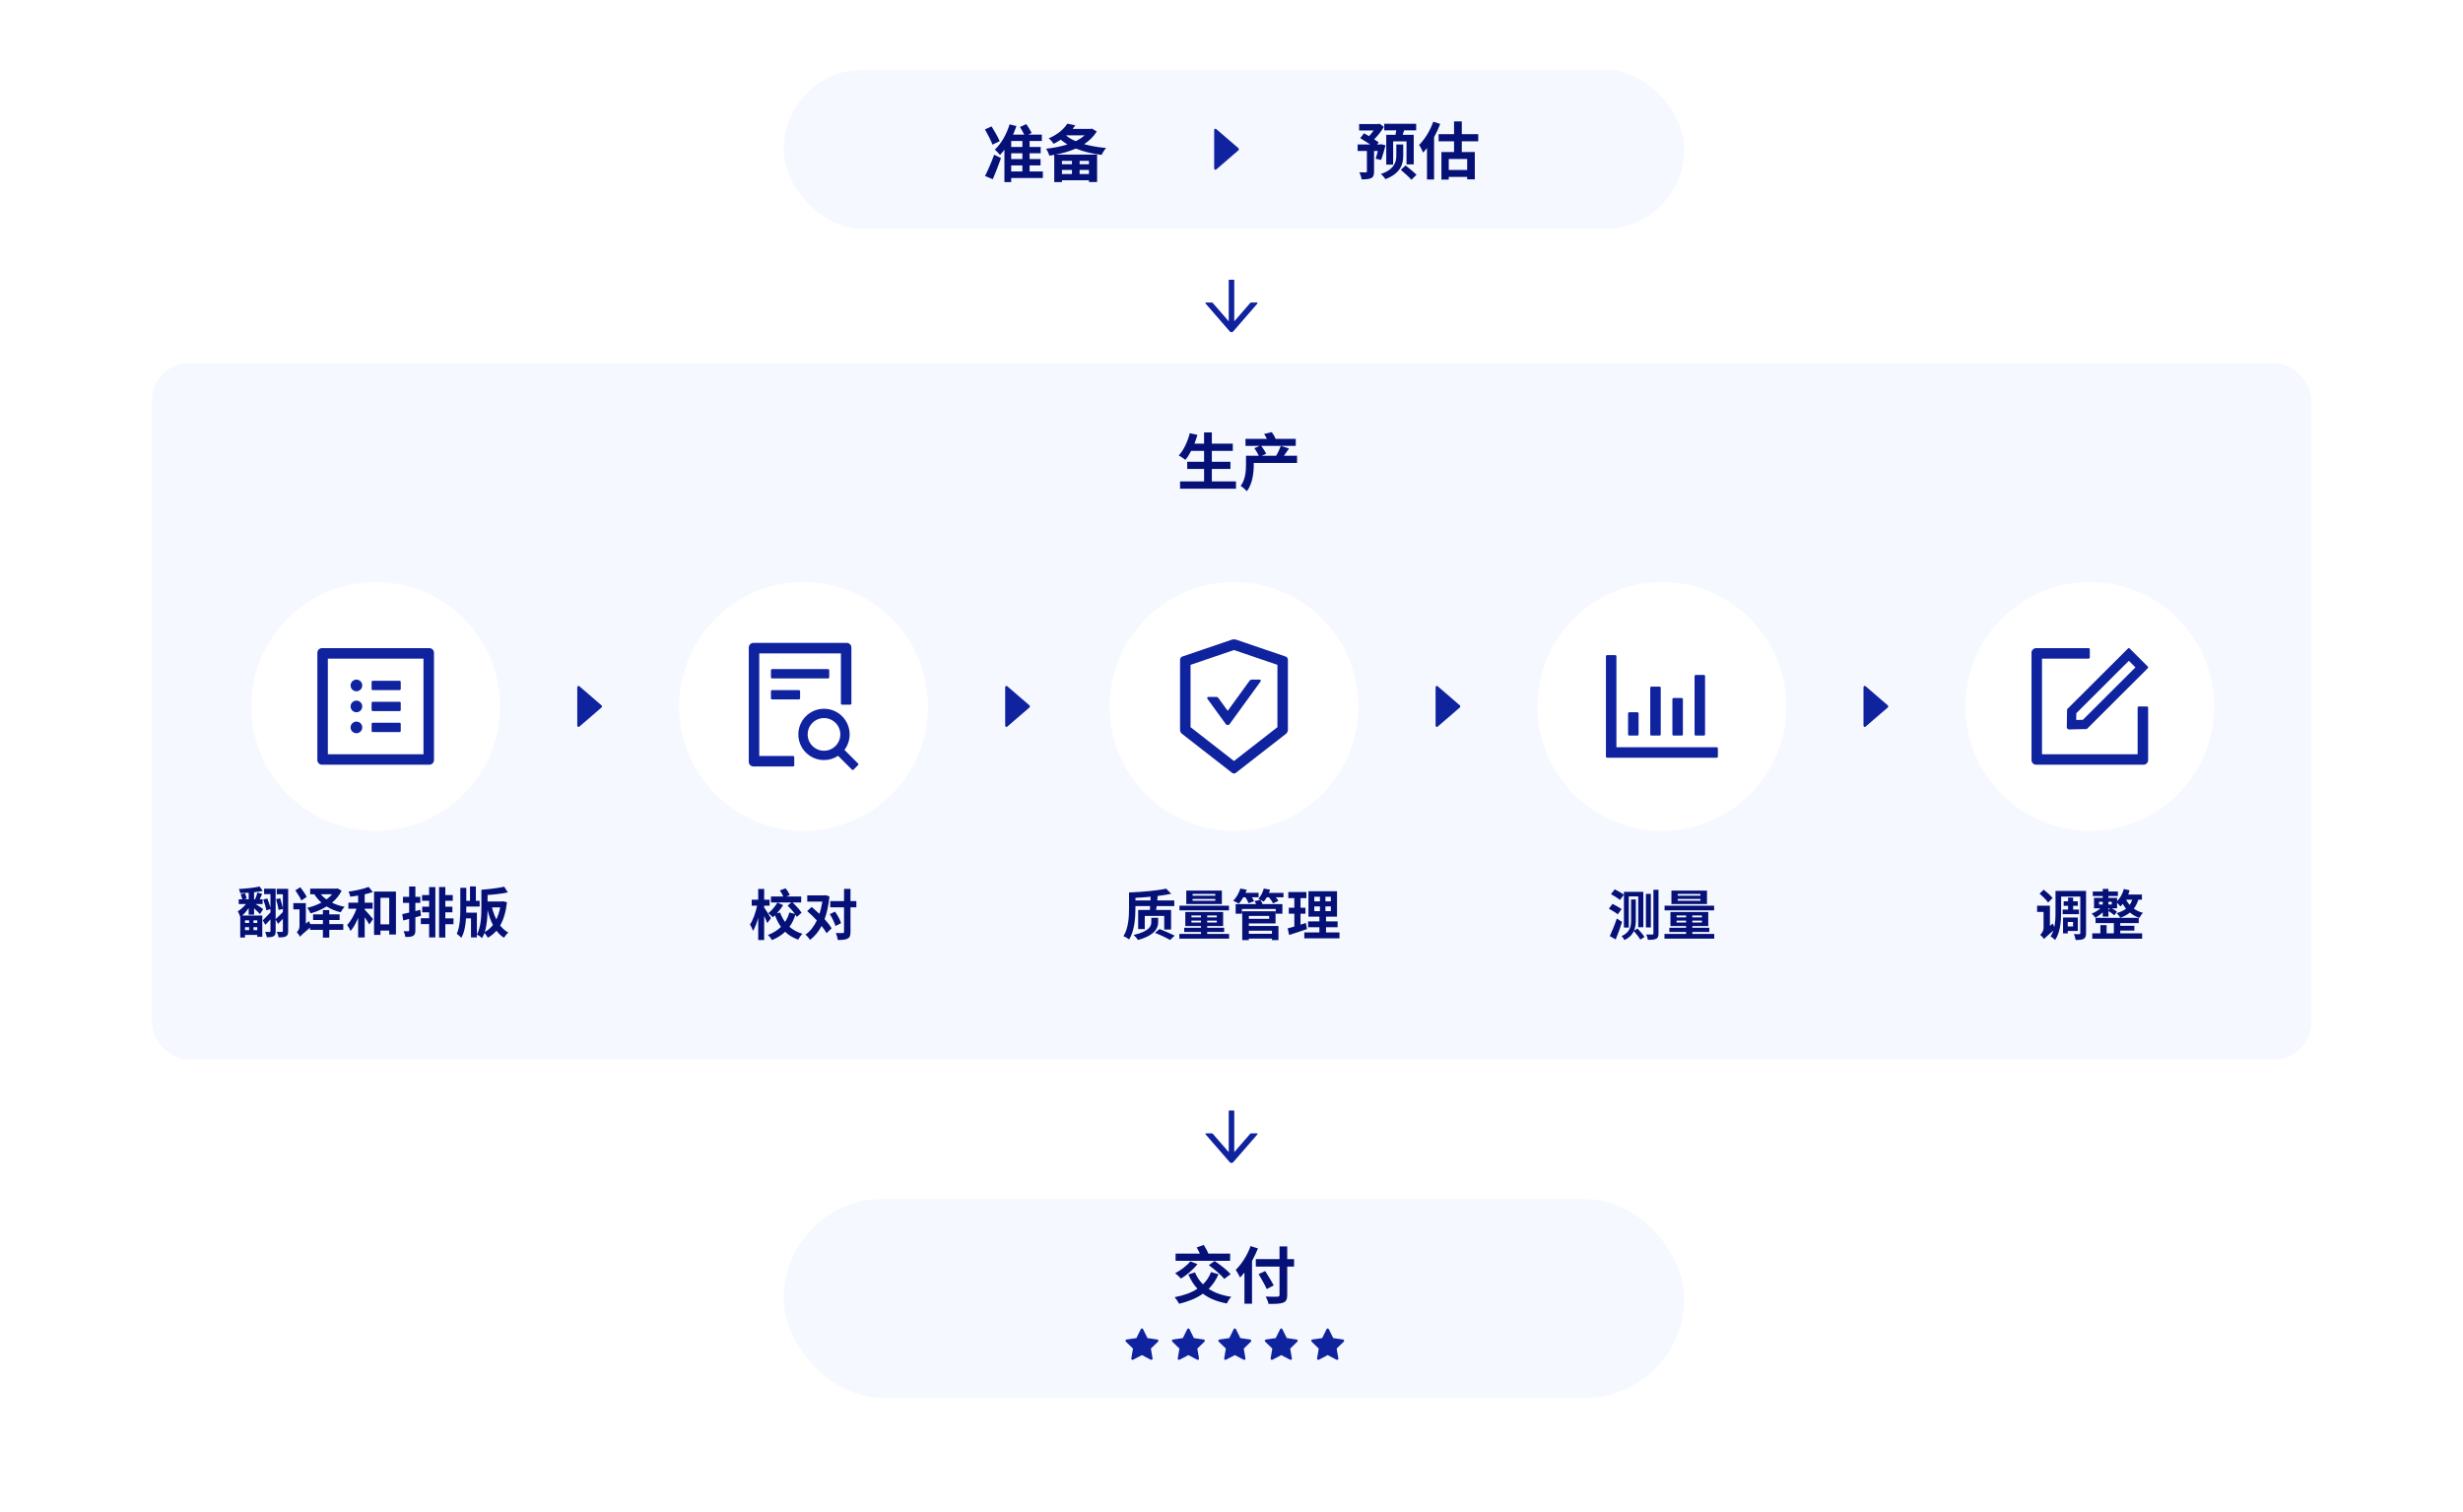 <svg width="990" height="608" viewBox="0 0 990 608" fill="none" xmlns="http://www.w3.org/2000/svg">
<g filter="url(#filter0_d)">
<path fill-rule="evenodd" clip-rule="evenodd" d="M950 59H688.989C688.457 35.161 668.966 16 645 16H347C323.034 16 303.543 35.161 303.011 59H40C31.716 59 25 65.716 25 74V509C25 517.284 31.716 524 40 524H303.038C304.089 551.792 326.951 574 355 574H637C665.049 574 687.911 551.792 688.962 524H950C958.284 524 965 517.284 965 509V74C965 65.716 958.284 59 950 59Z" fill="white"/>
</g>
<rect x="61" y="146" width="868" height="280" rx="15" fill="#F5F8FF"/>
<path d="M487.1 193.55V188.525H494.575V185.65H487.1V181.25H495.525V178.35H487.1V173.85H483.975V178.35H480.125C480.55 177.2 480.95 176.025 481.3 174.825L478.225 174.15C477.375 177.55 475.75 181 473.8 183.1C474.55 183.5 475.875 184.4 476.475 184.875C477.3 183.9 478.075 182.625 478.8 181.25H483.975V185.65H477.2V188.525H483.975V193.55H474.325V196.475H496.8V193.55H487.1ZM521.35 183.225H516.075C516.7 182.35 517.425 181.325 518.125 180.3L514.8 179.275C514.375 180.475 513.625 182.125 512.95 183.225H507.15L508.925 182.425C508.55 181.525 507.7 180.25 506.95 179.25H520.825V176.425H512.75C512.425 175.6 511.8 174.525 511.175 173.725L508.1 174.475C508.5 175.05 508.925 175.75 509.225 176.425H500.625V179.25H506.325L504.2 180.175C504.85 181.1 505.55 182.3 505.975 183.225H500.825V186.675C500.825 189.225 500.65 192.8 498.675 195.35C499.35 195.725 500.675 196.9 501.175 197.475C503.475 194.55 503.95 189.85 503.95 186.75V186.125H521.35V183.225Z" fill="#061178"/>
<path d="M100.126 369.984V371.062H98.476V369.984H100.126ZM103.404 371.062H101.886V369.984H103.404V371.062ZM101.886 373.922V372.734H103.404V373.922H101.886ZM98.476 372.734H100.126V373.922H98.476V372.734ZM99.95 367.718H102.128V365.144C103.03 365.98 103.998 366.904 104.504 367.498L105.78 365.474C105.362 365.144 103.844 364.132 102.766 363.45H105.56V361.536H104.394C104.702 360.876 105.032 360.128 105.384 359.358L103.47 358.83C103.272 359.622 102.876 360.722 102.546 361.536H102.128V358.72C103.382 358.566 104.614 358.39 105.626 358.17L104.35 356.41C102.282 356.894 98.894 357.224 96.012 357.4C96.254 357.862 96.496 358.588 96.562 359.072C97.618 359.05 98.784 358.984 99.95 358.896V361.536H98.168L99.202 361.228C99.07 360.678 98.696 359.776 98.41 359.072L96.738 359.512C96.98 360.15 97.266 360.964 97.42 361.536H95.946V363.45H98.872C97.97 364.55 96.716 365.694 95.594 366.354C95.924 366.948 96.364 367.938 96.562 368.598V376.914H98.476V375.858H103.404V376.628H105.428V368.07H97.354C98.278 367.256 99.18 366.178 99.95 365.078V367.718ZM115.834 357.334H111.236V359.512H113.7V365.166C113.502 364.088 113.04 362.416 112.622 361.14L110.972 361.47C111.39 362.878 111.808 364.726 111.984 365.826L113.7 365.408V366.64C112.622 367.762 111.522 368.862 110.796 369.522V357.268H106.154V359.468H108.706V364.902C108.42 363.824 107.914 362.372 107.452 361.206L105.824 361.624C106.33 363.01 106.88 364.88 107.1 365.98L108.706 365.474V366.816C107.54 368.07 106.396 369.258 105.626 370.006L106.66 371.788C107.32 371.15 108.002 370.402 108.706 369.632V374.296C108.706 374.582 108.618 374.67 108.354 374.67C108.112 374.692 107.342 374.692 106.572 374.648C106.858 375.242 107.188 376.21 107.232 376.804C108.486 376.804 109.366 376.738 110.004 376.364C110.62 376.012 110.796 375.374 110.796 374.34V369.698L111.764 371.414C112.402 370.776 113.04 370.094 113.7 369.39V374.252C113.7 374.56 113.59 374.648 113.304 374.648C113.018 374.648 112.138 374.67 111.258 374.626C111.588 375.22 111.918 376.254 111.984 376.848C113.348 376.848 114.316 376.804 114.976 376.408C115.658 376.034 115.834 375.396 115.834 374.274V357.334ZM123.27 360.568C122.786 359.49 121.642 357.862 120.696 356.674L118.716 357.95C119.596 359.204 120.696 360.942 121.136 362.02L123.27 360.568ZM132.356 369.852H136.514V367.586H132.356V365.87H129.782V367.586H125.844V369.852H129.782V371.502H124.7C124.524 371.084 124.348 370.666 124.216 370.292L122.94 371.326V363.076H117.902V365.584H120.388V372.338C120.388 373.504 119.75 374.34 119.288 374.758C119.684 375.132 120.388 376.078 120.63 376.606C120.96 376.1 121.576 375.506 124.612 372.932V373.812H129.782V376.936H132.356V373.812H137.988V371.502H132.356V369.852ZM133.5 359.512C132.862 360.26 132.092 360.964 131.212 361.58C130.354 360.986 129.584 360.282 128.946 359.512H133.5ZM135.634 357.136L135.216 357.246H124.678V359.512H126.35C127.12 360.788 128.088 361.888 129.188 362.856C127.45 363.802 125.47 364.506 123.49 364.968C123.974 365.496 124.546 366.552 124.832 367.19C127.098 366.574 129.32 365.65 131.278 364.418C132.95 365.474 134.842 366.266 136.932 366.75C137.284 366.112 137.988 365.078 138.538 364.55C136.69 364.22 134.974 363.648 133.456 362.9C135.062 361.558 136.404 359.952 137.328 358.082L135.634 357.136ZM146.59 365.32H149.78V362.9H146.59V359.534C147.756 359.27 148.9 358.962 149.868 358.61L148.174 356.564C146.172 357.356 142.96 358.06 140.1 358.456C140.386 359.028 140.694 359.908 140.804 360.502C141.816 360.37 142.872 360.216 143.95 360.04V362.9H140.034V365.32H143.312C142.454 367.74 141.046 370.27 139.55 371.854C139.99 372.514 140.628 373.548 140.87 374.318C142.036 373.02 143.07 371.128 143.95 369.06V376.892H146.59V368.774C147.316 369.808 148.02 370.908 148.438 371.656L149.934 369.478C149.45 368.884 147.47 366.574 146.59 365.694V365.32ZM152.926 371.612V360.942H156.446V371.612H152.926ZM150.352 358.434V375.858H152.926V374.12H156.446V375.704H159.152V358.434H150.352ZM168.92 365.76L166.962 366.266V362.966H168.942V360.546H166.962V356.388H164.454V360.546H161.968V362.966H164.454V366.882C163.42 367.124 162.474 367.344 161.682 367.498L162.078 370.05C162.826 369.874 163.618 369.654 164.454 369.434V374.01C164.454 374.296 164.366 374.384 164.08 374.384C163.816 374.384 163.002 374.384 162.232 374.362C162.54 375.022 162.87 376.034 162.958 376.694C164.366 376.694 165.356 376.628 166.038 376.232C166.742 375.836 166.962 375.22 166.962 373.988V368.774C167.732 368.576 168.48 368.356 169.228 368.158L168.92 365.76ZM172.484 359.842H169.646V362.13H172.484V364.506H169.712V366.772H172.484V369.148H169.162V371.502H172.484V376.87H174.992V356.63H172.484V359.842ZM182.274 369.192H178.996V366.772H181.834V364.506H178.996V362.13H181.988V359.842H178.996V356.608H176.488V376.914H178.996V371.546H182.274V369.192ZM187.4 366.904C187.422 366.398 187.422 365.892 187.422 365.43V364.462H192.79V362.152H191.272V356.366H188.918V362.152H187.422V356.938H185.024V365.43C185.024 368.532 184.87 372.734 183.594 375.396C184.122 375.748 185.002 376.518 185.42 377.024C186.63 374.956 187.136 372.074 187.312 369.214H189.314V376.848H191.69V366.904H187.4ZM194.836 374.692C195.716 371.964 195.936 368.664 195.98 365.892C196.53 368.092 197.212 370.116 198.136 371.876C197.19 373.064 196.112 374.032 194.836 374.692ZM201.062 364.792C200.71 366.574 200.182 368.202 199.5 369.61C198.774 368.136 198.18 366.508 197.762 364.792H201.062ZM202.206 362.328L201.788 362.416H195.98V359.798C198.774 359.622 201.744 359.292 204.12 358.764L202.668 356.476C200.27 357.026 196.706 357.466 193.494 357.686V365.056C193.494 368.18 193.296 372.778 191.69 375.682C192.306 375.99 193.296 376.694 193.758 377.134C194.154 376.496 194.462 375.814 194.726 375.044C195.21 375.594 195.782 376.43 196.09 377.002C197.41 376.254 198.576 375.308 199.544 374.164C200.402 375.286 201.414 376.254 202.558 377.002C202.976 376.32 203.746 375.374 204.318 374.912C203.064 374.23 201.964 373.24 201.04 372.052C202.426 369.654 203.35 366.574 203.768 362.724L202.206 362.328Z" fill="#061178"/>
<g filter="url(#filter1_d)">
<circle cx="151" cy="284" r="50" fill="white"/>
</g>
<path d="M172.562 260.562H129.438C128.4 260.562 127.562 261.4 127.562 262.438V305.562C127.562 306.6 128.4 307.438 129.438 307.438H172.562C173.6 307.438 174.438 306.6 174.438 305.562V262.438C174.438 261.4 173.6 260.562 172.562 260.562ZM170.219 303.219H131.781V264.781H170.219V303.219ZM149.828 277.438H160.609C160.867 277.438 161.078 277.227 161.078 276.969V274.156C161.078 273.898 160.867 273.688 160.609 273.688H149.828C149.57 273.688 149.359 273.898 149.359 274.156V276.969C149.359 277.227 149.57 277.438 149.828 277.438ZM149.828 285.875H160.609C160.867 285.875 161.078 285.664 161.078 285.406V282.594C161.078 282.336 160.867 282.125 160.609 282.125H149.828C149.57 282.125 149.359 282.336 149.359 282.594V285.406C149.359 285.664 149.57 285.875 149.828 285.875ZM149.828 294.312H160.609C160.867 294.312 161.078 294.102 161.078 293.844V291.031C161.078 290.773 160.867 290.562 160.609 290.562H149.828C149.57 290.562 149.359 290.773 149.359 291.031V293.844C149.359 294.102 149.57 294.312 149.828 294.312ZM140.922 275.562C140.922 276.184 141.169 276.78 141.608 277.22C142.048 277.659 142.644 277.906 143.266 277.906C143.887 277.906 144.483 277.659 144.923 277.22C145.362 276.78 145.609 276.184 145.609 275.562C145.609 274.941 145.362 274.345 144.923 273.905C144.483 273.466 143.887 273.219 143.266 273.219C142.644 273.219 142.048 273.466 141.608 273.905C141.169 274.345 140.922 274.941 140.922 275.562ZM140.922 284C140.922 284.622 141.169 285.218 141.608 285.657C142.048 286.097 142.644 286.344 143.266 286.344C143.887 286.344 144.483 286.097 144.923 285.657C145.362 285.218 145.609 284.622 145.609 284C145.609 283.378 145.362 282.782 144.923 282.343C144.483 281.903 143.887 281.656 143.266 281.656C142.644 281.656 142.048 281.903 141.608 282.343C141.169 282.782 140.922 283.378 140.922 284ZM140.922 292.438C140.922 293.059 141.169 293.655 141.608 294.095C142.048 294.534 142.644 294.781 143.266 294.781C143.887 294.781 144.483 294.534 144.923 294.095C145.362 293.655 145.609 293.059 145.609 292.438C145.609 291.816 145.362 291.22 144.923 290.78C144.483 290.341 143.887 290.094 143.266 290.094C142.644 290.094 142.048 290.341 141.608 290.78C141.169 291.22 140.922 291.816 140.922 292.438Z" fill="#10239E"/>
<path d="M309.888 369.136C309.492 368.498 307.732 365.572 307.16 364.824V364.12H309.338V361.7H307.16V357.366H304.762V361.7H302.144V364.12H304.322C303.75 366.782 302.694 369.906 301.462 371.644C301.858 372.304 302.43 373.514 302.672 374.24C303.464 372.964 304.168 371.072 304.762 369.026V377.914H307.16V368.212C307.644 369.268 308.128 370.368 308.392 371.116L309.888 369.136ZM322.186 366.958C321.482 365.748 319.92 364.076 318.578 362.822H322.032V360.424H316.048L317.434 359.83C317.126 359.06 316.444 357.938 315.762 357.124L313.452 357.982C313.98 358.708 314.53 359.654 314.838 360.424H309.888V362.822H318.072L316.576 364.076C317.588 365.044 318.71 366.298 319.502 367.42L317.28 366.826C316.906 368.234 316.312 369.51 315.542 370.632C314.728 369.51 314.046 368.234 313.562 366.848L312.286 367.178C313.188 366.166 314.09 365.022 314.794 363.9L312.484 362.844C311.626 364.296 310.196 366.078 308.81 367.134C309.382 367.552 310.218 368.278 310.614 368.762C310.9 368.52 311.208 368.278 311.494 367.992C312.154 369.708 312.924 371.248 313.914 372.634C312.506 373.998 310.746 375.098 308.656 375.89C309.184 376.33 309.976 377.342 310.306 377.936C312.396 377.078 314.134 375.978 315.586 374.592C316.994 375.956 318.732 377.034 320.822 377.76C321.196 377.034 321.966 375.956 322.56 375.406C320.492 374.812 318.754 373.844 317.324 372.59C318.358 371.182 319.15 369.554 319.722 367.728C319.942 368.036 320.118 368.322 320.272 368.608L322.186 366.958ZM331.668 359.874L331.228 359.962H324.474V362.47H330.546C330.26 364.208 329.864 365.858 329.38 367.398C328.324 366.408 327.268 365.462 326.256 364.604L324.452 366.276C325.728 367.398 327.092 368.696 328.324 370.038C327.158 372.502 325.596 374.482 323.748 375.736C324.364 376.22 325.178 377.188 325.574 377.87C327.466 376.44 329.028 374.57 330.238 372.26C331.074 373.294 331.756 374.306 332.24 375.164L334.264 373.206C333.648 372.106 332.614 370.808 331.448 369.532C332.394 366.914 333.054 363.856 333.406 360.358L331.668 359.874ZM333.538 367.508C334.506 369.004 335.474 371.006 335.804 372.282L338.07 371.138C337.718 369.84 336.662 367.926 335.628 366.496L333.538 367.508ZM344.208 362.25H341.854V357.344H339.258V362.25H333.714V364.758H339.258V374.636C339.258 375.01 339.126 375.12 338.73 375.12C338.356 375.12 337.168 375.142 335.958 375.076C336.31 375.868 336.684 377.122 336.772 377.892C338.598 377.892 339.918 377.782 340.732 377.32C341.568 376.88 341.854 376.132 341.854 374.636V364.758H344.208V362.25Z" fill="#061178"/>
<g filter="url(#filter2_d)">
<circle cx="323" cy="284" r="50" fill="white"/>
</g>
<path d="M333.313 272.281V269.469C333.313 269.211 333.102 269 332.844 269H310.344C310.086 269 309.875 269.211 309.875 269.469V272.281C309.875 272.539 310.086 272.75 310.344 272.75H332.844C333.102 272.75 333.313 272.539 333.313 272.281ZM310.344 277.438C310.086 277.438 309.875 277.648 309.875 277.906V280.719C309.875 280.977 310.086 281.188 310.344 281.188H321.125C321.383 281.188 321.594 280.977 321.594 280.719V277.906C321.594 277.648 321.383 277.438 321.125 277.438H310.344ZM318.781 303.922H305.188V262.672H338V282.828C338 283.086 338.211 283.297 338.469 283.297H341.75C342.008 283.297 342.219 283.086 342.219 282.828V260.328C342.219 259.291 341.381 258.453 340.344 258.453H302.844C301.807 258.453 300.969 259.291 300.969 260.328V306.266C300.969 307.303 301.807 308.141 302.844 308.141H318.781C319.039 308.141 319.25 307.93 319.25 307.672V304.391C319.25 304.133 319.039 303.922 318.781 303.922ZM344.896 306.939L339.43 301.473C340.736 299.744 341.516 297.588 341.516 295.25C341.516 289.555 336.898 284.938 331.203 284.938C325.508 284.938 320.891 289.555 320.891 295.25C320.891 300.945 325.508 305.562 331.203 305.562C333.301 305.562 335.246 304.936 336.875 303.863L342.424 309.412C342.518 309.506 342.635 309.547 342.752 309.547C342.869 309.547 342.992 309.5 343.08 309.412L344.896 307.596C344.94 307.553 344.974 307.502 344.997 307.445C345.021 307.389 345.033 307.329 345.033 307.268C345.033 307.207 345.021 307.146 344.997 307.09C344.974 307.034 344.94 306.982 344.896 306.939ZM331.203 301.812C327.576 301.812 324.641 298.877 324.641 295.25C324.641 291.623 327.576 288.688 331.203 288.688C334.83 288.688 337.766 291.623 337.766 295.25C337.766 298.877 334.83 301.812 331.203 301.812Z" fill="#10239E"/>
<path d="M456.39 362.008V360.952C458.392 360.842 460.46 360.71 462.484 360.512C462.484 360.996 462.462 361.502 462.44 362.008H456.39ZM456.39 364.274H462.308C462.264 364.846 462.22 365.352 462.176 365.836H457.49V373.514H460.13V368.234H467.962V373.69H470.712V365.836H464.706C464.772 365.352 464.86 364.846 464.926 364.274H472.01V362.008H465.168C465.212 361.392 465.278 360.776 465.3 360.204C467.258 359.962 469.128 359.676 470.778 359.324L468.732 357.256C465.168 358.048 459.096 358.598 453.816 358.796V365.022C453.816 368.366 453.64 373.118 451.572 376.352C452.21 376.594 453.354 377.254 453.86 377.672C456.06 374.174 456.39 368.718 456.39 365.022V364.274ZM465.52 368.96H462.77V370.632C462.77 372.084 462.352 374.35 455.62 375.89C456.28 376.418 457.072 377.342 457.424 377.892C464.53 375.912 465.52 372.876 465.52 370.698V368.96ZM464.222 375.032C466.268 375.802 468.886 377.034 470.316 377.892L472.164 376.154C470.624 375.384 468.072 374.24 466.07 373.492L464.222 375.032ZM488.488 360.094H479.358V359.39H488.488V360.094ZM488.488 362.118H479.358V361.392H488.488V362.118ZM491.128 358.026H476.828V363.46H491.128V358.026ZM493.988 364.12H474.078V365.99H493.988V364.12ZM478.896 370.874V370.104H482.724V370.874H478.896ZM478.896 368.036H482.724V368.806H478.896V368.036ZM489.082 368.806H485.232V368.036H489.082V368.806ZM489.082 370.874H485.232V370.104H489.082V370.874ZM485.232 375.472V374.68H492.052V372.986H485.232V372.282H491.634V366.65H476.432V372.282H482.724V372.986H475.992V374.68H482.724V375.472H474.034V377.364H494.032V375.472H485.232ZM500.588 360.732C501.116 361.546 501.644 362.47 501.864 363.108L504.086 362.294C503.91 361.876 503.558 361.304 503.184 360.732H505.89V358.928H500.632C500.83 358.51 500.984 358.092 501.138 357.696L498.564 357.212C497.992 359.038 496.936 360.93 495.682 362.118C496.298 362.382 497.42 362.954 497.948 363.284C498.564 362.602 499.18 361.722 499.752 360.732H500.588ZM511.258 374.174V375.406H501.974V374.174H511.258ZM510.158 368.234V369.378H501.974V368.234H510.158ZM501.974 371.248H512.71V366.364H499.312V377.936H501.974V377.342H511.258V377.936H513.876V372.26H501.974V371.248ZM504.284 362.25C504.504 362.602 504.702 363.064 504.856 363.482H496.672V367.332H499.202V365.44H512.776V367.332H515.46V363.482H507.496C507.276 362.932 506.946 362.272 506.616 361.766L504.284 362.25ZM510.048 358.95C510.224 358.532 510.378 358.092 510.51 357.674L507.98 357.212C507.562 358.774 506.792 360.314 505.78 361.348C506.374 361.612 507.452 362.14 507.936 362.492C508.376 362.03 508.794 361.414 509.19 360.732H510.048C510.73 361.546 511.412 362.514 511.654 363.174L513.854 362.184C513.634 361.788 513.26 361.26 512.842 360.732H515.9V358.95H510.048ZM524.898 371.05C524.194 371.292 523.468 371.512 522.742 371.732V367.332H524.722V364.934H522.742V361.062H525.096V358.62H517.836V361.062H520.256V364.934H518.034V367.332H520.256V372.502C519.244 372.788 518.342 373.03 517.572 373.228L518.166 375.89C520.278 375.208 522.918 374.372 525.338 373.514L524.898 371.05ZM528.286 364.406H530.552V366.298H528.286V364.406ZM528.286 360.512H530.552V362.36H528.286V360.512ZM534.93 362.36H532.752V360.512H534.93V362.36ZM534.93 366.298H532.752V364.406H534.93V366.298ZM532.994 374.856V372.766H537.658V370.412H532.994V368.52H537.416V358.29H525.932V368.52H530.332V370.412H525.778V372.766H530.332V374.856H524.26V377.232H538.406V374.856H532.994Z" fill="#061178"/>
<g filter="url(#filter3_d)">
<circle cx="496" cy="284" r="50" fill="white"/>
</g>
<path d="M516.795 263.955L496.885 257.17C496.645 257.088 496.322 257.047 496 257.047C495.678 257.047 495.355 257.088 495.115 257.17L475.205 263.955C474.719 264.119 474.32 264.682 474.32 265.197V293.463C474.32 293.979 474.654 294.658 475.059 294.98L495.256 310.719C495.461 310.877 495.725 310.959 495.994 310.959C496.264 310.959 496.533 310.877 496.732 310.719L516.93 294.98C517.334 294.664 517.668 293.984 517.668 293.463V265.197C517.68 264.682 517.281 264.125 516.795 263.955ZM513.461 292.338L496 305.943L478.539 292.338V267.283L496 261.33L513.461 267.283V292.338ZM489.684 280.561C489.508 280.32 489.227 280.174 488.922 280.174H485.687C485.307 280.174 485.084 280.607 485.307 280.918L492.713 291.113C492.8 291.233 492.915 291.331 493.047 291.398C493.18 291.465 493.326 291.5 493.475 291.5C493.623 291.5 493.769 291.465 493.902 291.398C494.034 291.331 494.149 291.233 494.236 291.113L506.693 273.963C506.916 273.652 506.693 273.219 506.312 273.219H503.078C502.779 273.219 502.492 273.365 502.316 273.605L493.475 285.781L489.684 280.561Z" fill="#10239E"/>
<path d="M654.69 360.38H658.496V372.766H660.542V358.532H652.732V372.898H654.69V360.38ZM652.71 359.698C651.874 359.06 650.202 358.114 649.058 357.542L647.518 359.456C648.706 360.116 650.356 361.128 651.126 361.81L652.71 359.698ZM651.808 365.462C650.972 364.868 649.3 363.966 648.156 363.394L646.682 365.308C647.848 365.946 649.476 366.936 650.268 367.574L651.808 365.462ZM649.872 369.268C649.014 371.842 647.87 374.614 647.056 376.33L649.432 377.672C650.312 375.516 651.258 372.986 651.984 370.632L649.872 369.268ZM656.802 374.13C657.374 372.788 657.506 371.358 657.506 369.994V361.59H655.614V369.972C655.614 372.392 655.262 374.768 651.808 376.33C652.138 376.638 652.732 377.474 652.93 377.914C654.91 377.012 656.076 375.736 656.714 374.328C657.682 375.384 658.804 376.836 659.332 377.738L661.004 376.704C660.432 375.758 659.2 374.35 658.21 373.294L656.802 374.13ZM663.556 359.368H661.576V372.854H663.556V359.368ZM664.59 357.718V375.274C664.59 375.604 664.458 375.714 664.128 375.714C663.798 375.714 662.764 375.736 661.708 375.692C661.972 376.308 662.28 377.254 662.368 377.826C663.952 377.848 665.03 377.76 665.712 377.408C666.416 377.056 666.636 376.462 666.636 375.274V357.718H664.59ZM683.488 360.094H674.358V359.39H683.488V360.094ZM683.488 362.118H674.358V361.392H683.488V362.118ZM686.128 358.026H671.828V363.46H686.128V358.026ZM688.988 364.12H669.078V365.99H688.988V364.12ZM673.896 370.874V370.104H677.724V370.874H673.896ZM673.896 368.036H677.724V368.806H673.896V368.036ZM684.082 368.806H680.232V368.036H684.082V368.806ZM684.082 370.874H680.232V370.104H684.082V370.874ZM680.232 375.472V374.68H687.052V372.986H680.232V372.282H686.634V366.65H671.432V372.282H677.724V372.986H670.992V374.68H677.724V375.472H669.034V377.364H689.032V375.472H680.232Z" fill="#061178"/>
<g filter="url(#filter4_d)">
<circle cx="668" cy="284" r="50" fill="white"/>
</g>
<path d="M690.031 300.406H649.719V263.844C649.719 263.586 649.508 263.375 649.25 263.375H645.969C645.711 263.375 645.5 263.586 645.5 263.844V304.156C645.5 304.414 645.711 304.625 645.969 304.625H690.031C690.289 304.625 690.5 304.414 690.5 304.156V300.875C690.5 300.617 690.289 300.406 690.031 300.406ZM654.875 295.719H658.156C658.414 295.719 658.625 295.508 658.625 295.25V286.812C658.625 286.555 658.414 286.344 658.156 286.344H654.875C654.617 286.344 654.406 286.555 654.406 286.812V295.25C654.406 295.508 654.617 295.719 654.875 295.719ZM663.781 295.719H667.062C667.32 295.719 667.531 295.508 667.531 295.25V276.5C667.531 276.242 667.32 276.031 667.062 276.031H663.781C663.523 276.031 663.312 276.242 663.312 276.5V295.25C663.312 295.508 663.523 295.719 663.781 295.719ZM672.688 295.719H675.969C676.227 295.719 676.438 295.508 676.438 295.25V281.07C676.438 280.812 676.227 280.602 675.969 280.602H672.688C672.43 280.602 672.219 280.812 672.219 281.07V295.25C672.219 295.508 672.43 295.719 672.688 295.719ZM681.594 295.719H684.875C685.133 295.719 685.344 295.508 685.344 295.25V271.812C685.344 271.555 685.133 271.344 684.875 271.344H681.594C681.336 271.344 681.125 271.555 681.125 271.812V295.25C681.125 295.508 681.336 295.719 681.594 295.719Z" fill="#10239E"/>
<path d="M825.04 361.018C824.292 360.05 822.686 358.642 821.476 357.674L819.804 359.28C821.014 360.314 822.576 361.832 823.236 362.844L825.04 361.018ZM829.088 365.66V367.508H835.622V365.66H833.29V364.164H835.182V362.338H833.29V360.864H831.266V362.338H829.484V364.164H831.266V365.66H829.088ZM833.268 370.654V372.458H831.134V370.654H833.268ZM835.182 374.284V368.85H829.242V375.252H831.134V374.284H835.182ZM838.482 358.158H826.206V366.694C826.206 368.542 826.162 370.698 825.722 372.7C825.48 372.238 825.26 371.688 825.106 371.27L823.962 372.238V364.12H818.814V366.628H821.41V372.964C821.41 374.306 820.596 375.34 820.046 375.824C820.486 376.176 821.322 377.012 821.63 377.518C821.982 377.056 822.554 376.528 825.326 374.108C825.084 374.944 824.71 375.758 824.204 376.484C824.732 376.726 825.678 377.474 826.052 377.892C828.142 374.922 828.472 370.104 828.472 366.694V360.446H836.172V375.12C836.172 375.428 836.062 375.538 835.754 375.56C835.446 375.56 834.478 375.582 833.554 375.516C833.906 376.132 834.236 377.232 834.302 377.892C835.842 377.892 836.854 377.826 837.536 377.43C838.284 377.012 838.482 376.33 838.482 375.164V358.158ZM852.232 374.108H857.908V372.194H852.232V371.094H859.668V368.982H842.31V371.094H849.658V375.23H846.754V371.93H844.246V375.23H840.99V377.386H861.032V375.23H852.232V374.108ZM857.05 361.7C856.786 362.492 856.456 363.174 856.016 363.79C855.422 363.108 854.938 362.426 854.586 361.7H857.05ZM847.48 365.88V365.154H848.074L847.48 365.88ZM843.718 362.514H845.192V363.636H843.718V362.514ZM848.822 362.514V363.636H847.48V362.514H848.822ZM860.944 361.7V359.61H855.444C855.642 359.06 855.84 358.51 856.016 357.938L853.684 357.388C853.178 359.28 852.21 361.062 850.956 362.272V360.974H847.48V360.226H851.286V358.4H847.48V357.344H845.192V358.4H841.188V360.226H845.192V360.974H841.694V365.154H844.268C843.3 366.034 841.98 366.826 840.726 367.288C841.21 367.662 841.87 368.432 842.2 368.938C843.212 368.432 844.29 367.662 845.192 366.76V368.498H847.48V366.254C848.338 366.76 849.328 367.464 849.834 367.97L850.912 366.518C850.45 366.122 849.636 365.594 848.866 365.154H850.956V362.91C851.44 363.394 852.034 364.054 852.298 364.406C852.628 364.12 852.936 363.768 853.244 363.394C853.618 364.054 854.058 364.692 854.542 365.308C853.552 366.1 852.276 366.672 850.78 367.09C851.242 367.53 852.012 368.476 852.232 368.96C853.75 368.432 855.026 367.75 856.126 366.87C857.16 367.772 858.436 368.498 859.932 369.004C860.24 368.41 860.878 367.442 861.362 366.98C859.932 366.606 858.678 366.012 857.688 365.286C858.458 364.296 859.074 363.108 859.492 361.7H860.944Z" fill="#061178"/>
<g filter="url(#filter5_d)">
<circle cx="840" cy="284" r="50" fill="white"/>
</g>
<path d="M862.969 284H859.688C859.43 284 859.219 284.211 859.219 284.469V303.219H820.781V264.781H839.531C839.789 264.781 840 264.57 840 264.312V261.031C840 260.773 839.789 260.562 839.531 260.562H818.438C817.4 260.562 816.562 261.4 816.562 262.438V305.562C816.562 306.6 817.4 307.438 818.438 307.438H861.562C862.6 307.438 863.438 306.6 863.438 305.562V284.469C863.438 284.211 863.227 284 862.969 284Z" fill="#10239E"/>
<path d="M830.853 285.342L830.742 292.309C830.736 292.83 831.158 293.258 831.68 293.258H831.703L838.617 293.088C838.734 293.082 838.851 293.035 838.933 292.953L863.303 268.637C863.484 268.455 863.484 268.156 863.303 267.975L856.019 260.697C855.926 260.604 855.808 260.562 855.685 260.562C855.562 260.562 855.445 260.609 855.351 260.697L830.988 285.014C830.903 285.102 830.855 285.219 830.853 285.342ZM834.574 286.725L855.685 265.66L858.334 268.303L837.211 289.379L834.533 289.443L834.574 286.725Z" fill="#10239E"/>
<path d="M241.777 283.566L232.852 275.869C232.519 275.583 232.031 275.841 232.031 276.302V291.696C232.031 292.158 232.519 292.416 232.852 292.13L241.777 284.433C242.032 284.213 242.032 283.786 241.777 283.566Z" fill="#10239E"/>
<path d="M413.777 283.566L404.852 275.869C404.519 275.583 404.031 275.841 404.031 276.302V291.696C404.031 292.158 404.519 292.416 404.852 292.13L413.777 284.433C414.032 284.213 414.032 283.786 413.777 283.566Z" fill="#10239E"/>
<path d="M586.777 283.566L577.852 275.869C577.519 275.583 577.031 275.841 577.031 276.302V291.696C577.031 292.158 577.519 292.416 577.852 292.13L586.777 284.433C587.032 284.213 587.032 283.786 586.777 283.566Z" fill="#10239E"/>
<path d="M758.777 283.566L749.852 275.869C749.519 275.583 749.031 275.841 749.031 276.302V291.696C749.031 292.158 749.519 292.416 749.852 292.13L758.777 284.433C759.032 284.213 759.032 283.786 758.777 283.566Z" fill="#10239E"/>
<rect x="315" y="28" width="362" height="64" rx="32" fill="#F5F8FF"/>
<path d="M401.825 56.75C401.175 55.175 399.725 52.675 398.575 50.825L395.9 52.025C397 53.95 398.35 56.55 398.925 58.15L401.825 56.75ZM399.05 72.05C400.125 69.55 401.325 66.5 402.35 63.55L399.6 62.2C398.45 65.35 397 68.675 395.925 70.75L399.05 72.05ZM406.45 66.5H410.95V68.925H406.45V66.5ZM410.95 59.075H406.45V56.675H410.95V59.075ZM410.95 63.95H406.45V61.625H410.95V63.95ZM419.175 68.925H413.85V66.5H418.25V63.95H413.85V61.625H418.3V59.075H413.85V56.675H418.775V54.125H413.35L414.65 53.45C414.2 52.475 413.325 51 412.525 49.9L409.975 51.05C410.55 51.975 411.225 53.15 411.675 54.125H407.2C407.7 53 408.15 51.85 408.55 50.675L405.8 50C404.6 53.95 402.45 57.775 399.875 60.125C400.45 60.625 401.5 61.725 401.95 62.3C402.55 61.675 403.15 60.95 403.725 60.2V73.2H406.45V71.575H419.175V68.925ZM428.65 54.4H435.975C434.95 55.3 433.75 56.075 432.375 56.75C430.85 56.1 429.525 55.35 428.55 54.5L428.65 54.4ZM430.875 64.675V66.025H426.85V64.675H430.875ZM437.7 66.025H433.95V64.675H437.7V66.025ZM433.95 69.95V68.325H437.7V69.95H433.95ZM426.85 69.95V68.325H430.875V69.95H426.85ZM438.9 51.7L438.4 51.825H431.125C431.525 51.35 431.875 50.85 432.225 50.375L429 49.725C427.7 51.8 425.225 54.05 421.525 55.625C422.175 56.075 423.075 57.125 423.5 57.825C424.55 57.3 425.475 56.75 426.35 56.15C427.175 56.85 428.1 57.475 429.05 58.075C426.425 58.9 423.475 59.475 420.475 59.8C420.975 60.475 421.55 61.75 421.775 62.575C422.45 62.475 423.075 62.375 423.75 62.25V73.2H426.85V72.475H437.7V73.175H440.975V62.15H424.325C427.175 61.6 429.95 60.825 432.425 59.725C435.525 60.975 439.075 61.825 442.775 62.275C443.15 61.45 443.975 60.175 444.6 59.5C441.475 59.225 438.425 58.7 435.775 57.95C437.85 56.575 439.6 54.9 440.85 52.85L438.9 51.7Z" fill="#061178"/>
<path d="M557.2 54.2V66.175H559.975V56.85H565.35V66.075H568.25V54.2H563.8C564 53.625 564.2 53.025 564.4 52.4H569.225V49.775H556.4V52.4H561.225C561.15 53 561.05 53.625 560.925 54.2H557.2ZM555.15 64.3C555.7 62.825 556.375 60.475 556.925 58.4L555.1 57.975L554.7 58.075H553.525L554.175 57.225C553.7 56.875 553.075 56.45 552.35 56C553.75 54.65 555.25 52.7 556.25 51L554.475 49.725L553.975 49.875H546.3V52.45H552.125C551.55 53.275 550.875 54.125 550.275 54.75L548.275 53.575L546.75 55.525C547.95 56.25 549.45 57.225 550.75 58.075H545.7V60.7H549.425V68.925C549.425 69.2 549.325 69.275 548.975 69.3C548.625 69.3 547.475 69.3 546.4 69.275C546.8 70.075 547.2 71.275 547.3 72.125C548.975 72.125 550.225 72.05 551.125 71.6C552.075 71.15 552.3 70.375 552.3 68.975V60.7H553.8C553.525 61.85 553.225 63 552.95 63.825L555.15 64.3ZM564.025 58.075H561.25V62.625C561.25 64.95 560.525 68.125 555.025 69.95C555.7 70.475 556.5 71.425 556.875 72.025C563.025 69.675 564.025 65.925 564.025 62.675V58.075ZM563.05 68.275C564.45 69.5 566.425 71.2 567.3 72.275L569.375 70.275C568.375 69.25 566.375 67.625 564.975 66.525L563.05 68.275ZM576.1 48.925C574.85 52.5 572.675 56.025 570.4 58.275C570.925 59 571.75 60.625 572.025 61.375C572.525 60.825 573.05 60.2 573.575 59.55V72.15H576.425V55.15C577.375 53.4 578.225 51.6 578.875 49.825L576.1 48.925ZM589.725 68.325H582.325V63.925H589.725V68.325ZM594.175 56.8V53.925H587.575V48.825H584.45V53.925H578.25V56.8H584.45V61.125H579.375V72.2H582.325V71.125H589.725V72.1H592.8V61.125H587.575V56.8H594.175Z" fill="#061178"/>
<path d="M497.777 59.567L488.852 51.87C488.519 51.584 488.031 51.842 488.031 52.303V67.697C488.031 68.159 488.519 68.417 488.852 68.131L497.777 60.434C498.032 60.214 498.032 59.787 497.777 59.567Z" fill="#10239E"/>
<rect x="315" y="482" width="362" height="80" rx="40" fill="#F5F8FF"/>
<path d="M494.45 503.975H485.6L485.675 503.95C485.35 503 484.525 501.575 483.85 500.5L481 501.5C481.45 502.25 481.925 503.15 482.275 503.975H472.525V506.875H494.45V503.975ZM485.875 508.625C488.1 510.25 490.875 512.6 492.1 514.15L494.65 512.225C493.275 510.625 490.375 508.425 488.225 506.95L485.875 508.625ZM478.45 507.1C477 508.9 474.575 510.725 472.35 511.85C473.025 512.35 474.15 513.425 474.7 514.025C476.925 512.675 479.625 510.4 481.325 508.2L478.45 507.1ZM486.775 511.4C486.05 513.35 484.95 514.975 483.525 516.325C482.15 514.975 481.075 513.35 480.325 511.525L477.65 512.35C478.6 514.575 479.825 516.5 481.3 518.1C478.85 519.725 475.775 520.8 472.15 521.5C472.725 522.15 473.6 523.475 473.95 524.15C477.625 523.25 480.85 521.975 483.5 520.1C486.025 522 489.15 523.275 493.1 524.025C493.475 523.225 494.25 522 494.9 521.35C491.225 520.8 488.225 519.725 485.825 518.15C487.45 516.55 488.775 514.6 489.775 512.275L486.775 511.4ZM502.675 500.95C501.35 504.625 499.075 508.225 496.7 510.5C497.225 511.225 498.125 512.875 498.45 513.6C499.025 513 499.625 512.325 500.2 511.6V524.125H503.25V506.95C504.175 505.275 504.95 503.575 505.625 501.9L502.675 500.95ZM520.15 506.2H517.4V501.1H514.3V506.2H504.775V509.2H514.3V520.55C514.3 521.1 514.075 521.3 513.45 521.3C512.875 521.325 510.675 521.325 508.75 521.25C509.2 522.025 509.725 523.35 509.9 524.2C512.65 524.225 514.525 524.175 515.75 523.7C516.95 523.25 517.4 522.475 517.4 520.55V509.2H520.15V506.2ZM511.975 516.775C511.225 515.275 509.675 512.825 508.55 511L505.9 512.225C507.025 514.125 508.5 516.7 509.15 518.225L511.975 516.775Z" fill="#061178"/>
<path d="M465.189 538.517L461.222 537.94L459.449 534.345C459.4 534.247 459.32 534.167 459.222 534.119C458.975 533.997 458.675 534.098 458.552 534.345L456.778 537.94L452.811 538.517C452.702 538.533 452.602 538.584 452.525 538.662C452.433 538.757 452.382 538.885 452.383 539.018C452.385 539.151 452.439 539.277 452.535 539.37L455.405 542.169L454.727 546.12C454.711 546.212 454.721 546.307 454.756 546.393C454.791 546.479 454.85 546.554 454.925 546.609C455.001 546.664 455.09 546.697 455.183 546.703C455.276 546.71 455.369 546.69 455.452 546.647L459 544.781L462.549 546.647C462.645 546.698 462.758 546.715 462.866 546.697C463.138 546.65 463.32 546.392 463.274 546.12L462.595 542.169L465.466 539.37C465.544 539.294 465.595 539.194 465.611 539.084C465.653 538.811 465.463 538.558 465.189 538.517Z" fill="#10239E"/>
<path d="M502.523 538.517L498.556 537.94L496.782 534.345C496.734 534.247 496.654 534.167 496.556 534.119C496.309 533.997 496.009 534.098 495.885 534.345L494.112 537.94L490.145 538.517C490.035 538.533 489.935 538.584 489.859 538.662C489.766 538.757 489.715 538.885 489.717 539.018C489.719 539.151 489.773 539.277 489.868 539.37L492.739 542.169L492.06 546.12C492.045 546.212 492.055 546.307 492.09 546.393C492.125 546.479 492.184 546.554 492.259 546.609C492.334 546.664 492.424 546.697 492.517 546.703C492.61 546.71 492.703 546.69 492.785 546.647L496.334 544.781L499.882 546.647C499.979 546.698 500.092 546.715 500.2 546.697C500.471 546.65 500.654 546.392 500.607 546.12L499.929 542.169L502.8 539.37C502.878 539.294 502.929 539.194 502.945 539.084C502.987 538.811 502.796 538.558 502.523 538.517Z" fill="#10239E"/>
<path d="M539.855 538.517L535.888 537.94L534.115 534.345C534.066 534.247 533.987 534.167 533.888 534.119C533.641 533.997 533.341 534.098 533.218 534.345L531.445 537.94L527.477 538.517C527.368 538.533 527.268 538.584 527.191 538.662C527.099 538.757 527.048 538.885 527.05 539.018C527.051 539.151 527.106 539.277 527.201 539.37L530.071 542.169L529.393 546.12C529.377 546.212 529.387 546.307 529.422 546.393C529.457 546.479 529.516 546.554 529.592 546.609C529.667 546.664 529.756 546.697 529.849 546.703C529.942 546.71 530.035 546.69 530.118 546.647L533.666 544.781L537.215 546.647C537.312 546.698 537.424 546.715 537.532 546.697C537.804 546.65 537.987 546.392 537.94 546.12L537.262 542.169L540.132 539.37C540.21 539.294 540.262 539.194 540.277 539.084C540.32 538.811 540.129 538.558 539.855 538.517Z" fill="#10239E"/>
<path d="M483.855 538.517L479.888 537.94L478.115 534.345C478.066 534.247 477.987 534.167 477.888 534.119C477.641 533.997 477.341 534.098 477.218 534.345L475.445 537.94L471.477 538.517C471.368 538.533 471.268 538.584 471.191 538.662C471.099 538.757 471.048 538.885 471.05 539.018C471.051 539.151 471.106 539.277 471.201 539.37L474.071 542.169L473.393 546.12C473.377 546.212 473.387 546.307 473.422 546.393C473.457 546.479 473.516 546.554 473.592 546.609C473.667 546.664 473.756 546.697 473.849 546.703C473.942 546.71 474.035 546.69 474.118 546.647L477.666 544.781L481.215 546.647C481.312 546.698 481.424 546.715 481.532 546.697C481.804 546.65 481.987 546.392 481.94 546.12L481.262 542.169L484.132 539.37C484.21 539.294 484.262 539.194 484.277 539.084C484.32 538.811 484.129 538.558 483.855 538.517Z" fill="#10239E"/>
<path d="M521.189 538.517L517.222 537.94L515.449 534.345C515.4 534.247 515.32 534.167 515.222 534.119C514.975 533.997 514.675 534.098 514.552 534.345L512.778 537.94L508.811 538.517C508.702 538.533 508.602 538.584 508.525 538.662C508.433 538.757 508.382 538.885 508.383 539.018C508.385 539.151 508.439 539.277 508.535 539.37L511.405 542.169L510.727 546.12C510.711 546.212 510.721 546.307 510.756 546.393C510.791 546.479 510.85 546.554 510.925 546.609C511.001 546.664 511.09 546.697 511.183 546.703C511.276 546.71 511.369 546.69 511.452 546.647L515 544.781L518.549 546.647C518.645 546.698 518.758 546.715 518.866 546.697C519.138 546.65 519.32 546.392 519.274 546.12L518.595 542.169L521.466 539.37C521.544 539.294 521.595 539.194 521.611 539.084C521.653 538.811 521.463 538.558 521.189 538.517Z" fill="#10239E"/>
<path d="M505.254 121.632H502.881C502.746 121.632 502.617 121.69 502.526 121.793L496.113 129.185V112.688C496.113 112.559 496.008 112.453 495.879 112.453H494.121C493.992 112.453 493.886 112.559 493.886 112.688V129.185L487.473 121.793C487.385 121.69 487.257 121.632 487.119 121.632H484.746C484.547 121.632 484.438 121.869 484.57 122.019L494.294 133.225C494.382 133.326 494.49 133.407 494.612 133.463C494.734 133.519 494.867 133.548 495.001 133.548C495.135 133.548 495.268 133.519 495.39 133.463C495.512 133.407 495.621 133.326 495.709 133.225L505.429 122.019C505.561 121.866 505.453 121.632 505.254 121.632Z" fill="#10239E"/>
<path d="M505.254 455.632H502.881C502.746 455.632 502.617 455.69 502.526 455.793L496.113 463.185V446.688C496.113 446.559 496.008 446.453 495.879 446.453H494.121C493.992 446.453 493.886 446.559 493.886 446.688V463.185L487.473 455.793C487.385 455.69 487.257 455.632 487.119 455.632H484.746C484.547 455.632 484.438 455.869 484.57 456.019L494.294 467.225C494.382 467.326 494.49 467.407 494.612 467.463C494.734 467.519 494.867 467.548 495.001 467.548C495.135 467.548 495.268 467.519 495.39 467.463C495.512 467.407 495.621 467.326 495.709 467.225L505.429 456.019C505.561 455.866 505.453 455.632 505.254 455.632Z" fill="#10239E"/>
<defs>
<filter id="filter0_d" x="0" y="0" width="990" height="608" filterUnits="userSpaceOnUse" color-interpolation-filters="sRGB">
<feFlood flood-opacity="0" result="BackgroundImageFix"/>
<feColorMatrix in="SourceAlpha" type="matrix" values="0 0 0 0 0 0 0 0 0 0 0 0 0 0 0 0 0 0 127 0"/>
<feOffset dy="9"/>
<feGaussianBlur stdDeviation="12.5"/>
<feColorMatrix type="matrix" values="0 0 0 0 0.063 0 0 0 0 0.137 0 0 0 0 0.62 0 0 0 0.15 0"/>
<feBlend mode="normal" in2="BackgroundImageFix" result="effect1_dropShadow"/>
<feBlend mode="normal" in="SourceGraphic" in2="effect1_dropShadow" result="shape"/>
</filter>
<filter id="filter1_d" x="86" y="219" width="130" height="130" filterUnits="userSpaceOnUse" color-interpolation-filters="sRGB">
<feFlood flood-opacity="0" result="BackgroundImageFix"/>
<feColorMatrix in="SourceAlpha" type="matrix" values="0 0 0 0 0 0 0 0 0 0 0 0 0 0 0 0 0 0 127 0"/>
<feOffset/>
<feGaussianBlur stdDeviation="7.5"/>
<feColorMatrix type="matrix" values="0 0 0 0 0.063 0 0 0 0 0.137 0 0 0 0 0.62 0 0 0 0.1 0"/>
<feBlend mode="normal" in2="BackgroundImageFix" result="effect1_dropShadow"/>
<feBlend mode="normal" in="SourceGraphic" in2="effect1_dropShadow" result="shape"/>
</filter>
<filter id="filter2_d" x="258" y="219" width="130" height="130" filterUnits="userSpaceOnUse" color-interpolation-filters="sRGB">
<feFlood flood-opacity="0" result="BackgroundImageFix"/>
<feColorMatrix in="SourceAlpha" type="matrix" values="0 0 0 0 0 0 0 0 0 0 0 0 0 0 0 0 0 0 127 0"/>
<feOffset/>
<feGaussianBlur stdDeviation="7.5"/>
<feColorMatrix type="matrix" values="0 0 0 0 0.063 0 0 0 0 0.137 0 0 0 0 0.62 0 0 0 0.1 0"/>
<feBlend mode="normal" in2="BackgroundImageFix" result="effect1_dropShadow"/>
<feBlend mode="normal" in="SourceGraphic" in2="effect1_dropShadow" result="shape"/>
</filter>
<filter id="filter3_d" x="431" y="219" width="130" height="130" filterUnits="userSpaceOnUse" color-interpolation-filters="sRGB">
<feFlood flood-opacity="0" result="BackgroundImageFix"/>
<feColorMatrix in="SourceAlpha" type="matrix" values="0 0 0 0 0 0 0 0 0 0 0 0 0 0 0 0 0 0 127 0"/>
<feOffset/>
<feGaussianBlur stdDeviation="7.5"/>
<feColorMatrix type="matrix" values="0 0 0 0 0.063 0 0 0 0 0.137 0 0 0 0 0.62 0 0 0 0.1 0"/>
<feBlend mode="normal" in2="BackgroundImageFix" result="effect1_dropShadow"/>
<feBlend mode="normal" in="SourceGraphic" in2="effect1_dropShadow" result="shape"/>
</filter>
<filter id="filter4_d" x="603" y="219" width="130" height="130" filterUnits="userSpaceOnUse" color-interpolation-filters="sRGB">
<feFlood flood-opacity="0" result="BackgroundImageFix"/>
<feColorMatrix in="SourceAlpha" type="matrix" values="0 0 0 0 0 0 0 0 0 0 0 0 0 0 0 0 0 0 127 0"/>
<feOffset/>
<feGaussianBlur stdDeviation="7.5"/>
<feColorMatrix type="matrix" values="0 0 0 0 0.063 0 0 0 0 0.137 0 0 0 0 0.62 0 0 0 0.1 0"/>
<feBlend mode="normal" in2="BackgroundImageFix" result="effect1_dropShadow"/>
<feBlend mode="normal" in="SourceGraphic" in2="effect1_dropShadow" result="shape"/>
</filter>
<filter id="filter5_d" x="775" y="219" width="130" height="130" filterUnits="userSpaceOnUse" color-interpolation-filters="sRGB">
<feFlood flood-opacity="0" result="BackgroundImageFix"/>
<feColorMatrix in="SourceAlpha" type="matrix" values="0 0 0 0 0 0 0 0 0 0 0 0 0 0 0 0 0 0 127 0"/>
<feOffset/>
<feGaussianBlur stdDeviation="7.5"/>
<feColorMatrix type="matrix" values="0 0 0 0 0.063 0 0 0 0 0.137 0 0 0 0 0.62 0 0 0 0.1 0"/>
<feBlend mode="normal" in2="BackgroundImageFix" result="effect1_dropShadow"/>
<feBlend mode="normal" in="SourceGraphic" in2="effect1_dropShadow" result="shape"/>
</filter>
</defs>
</svg>
